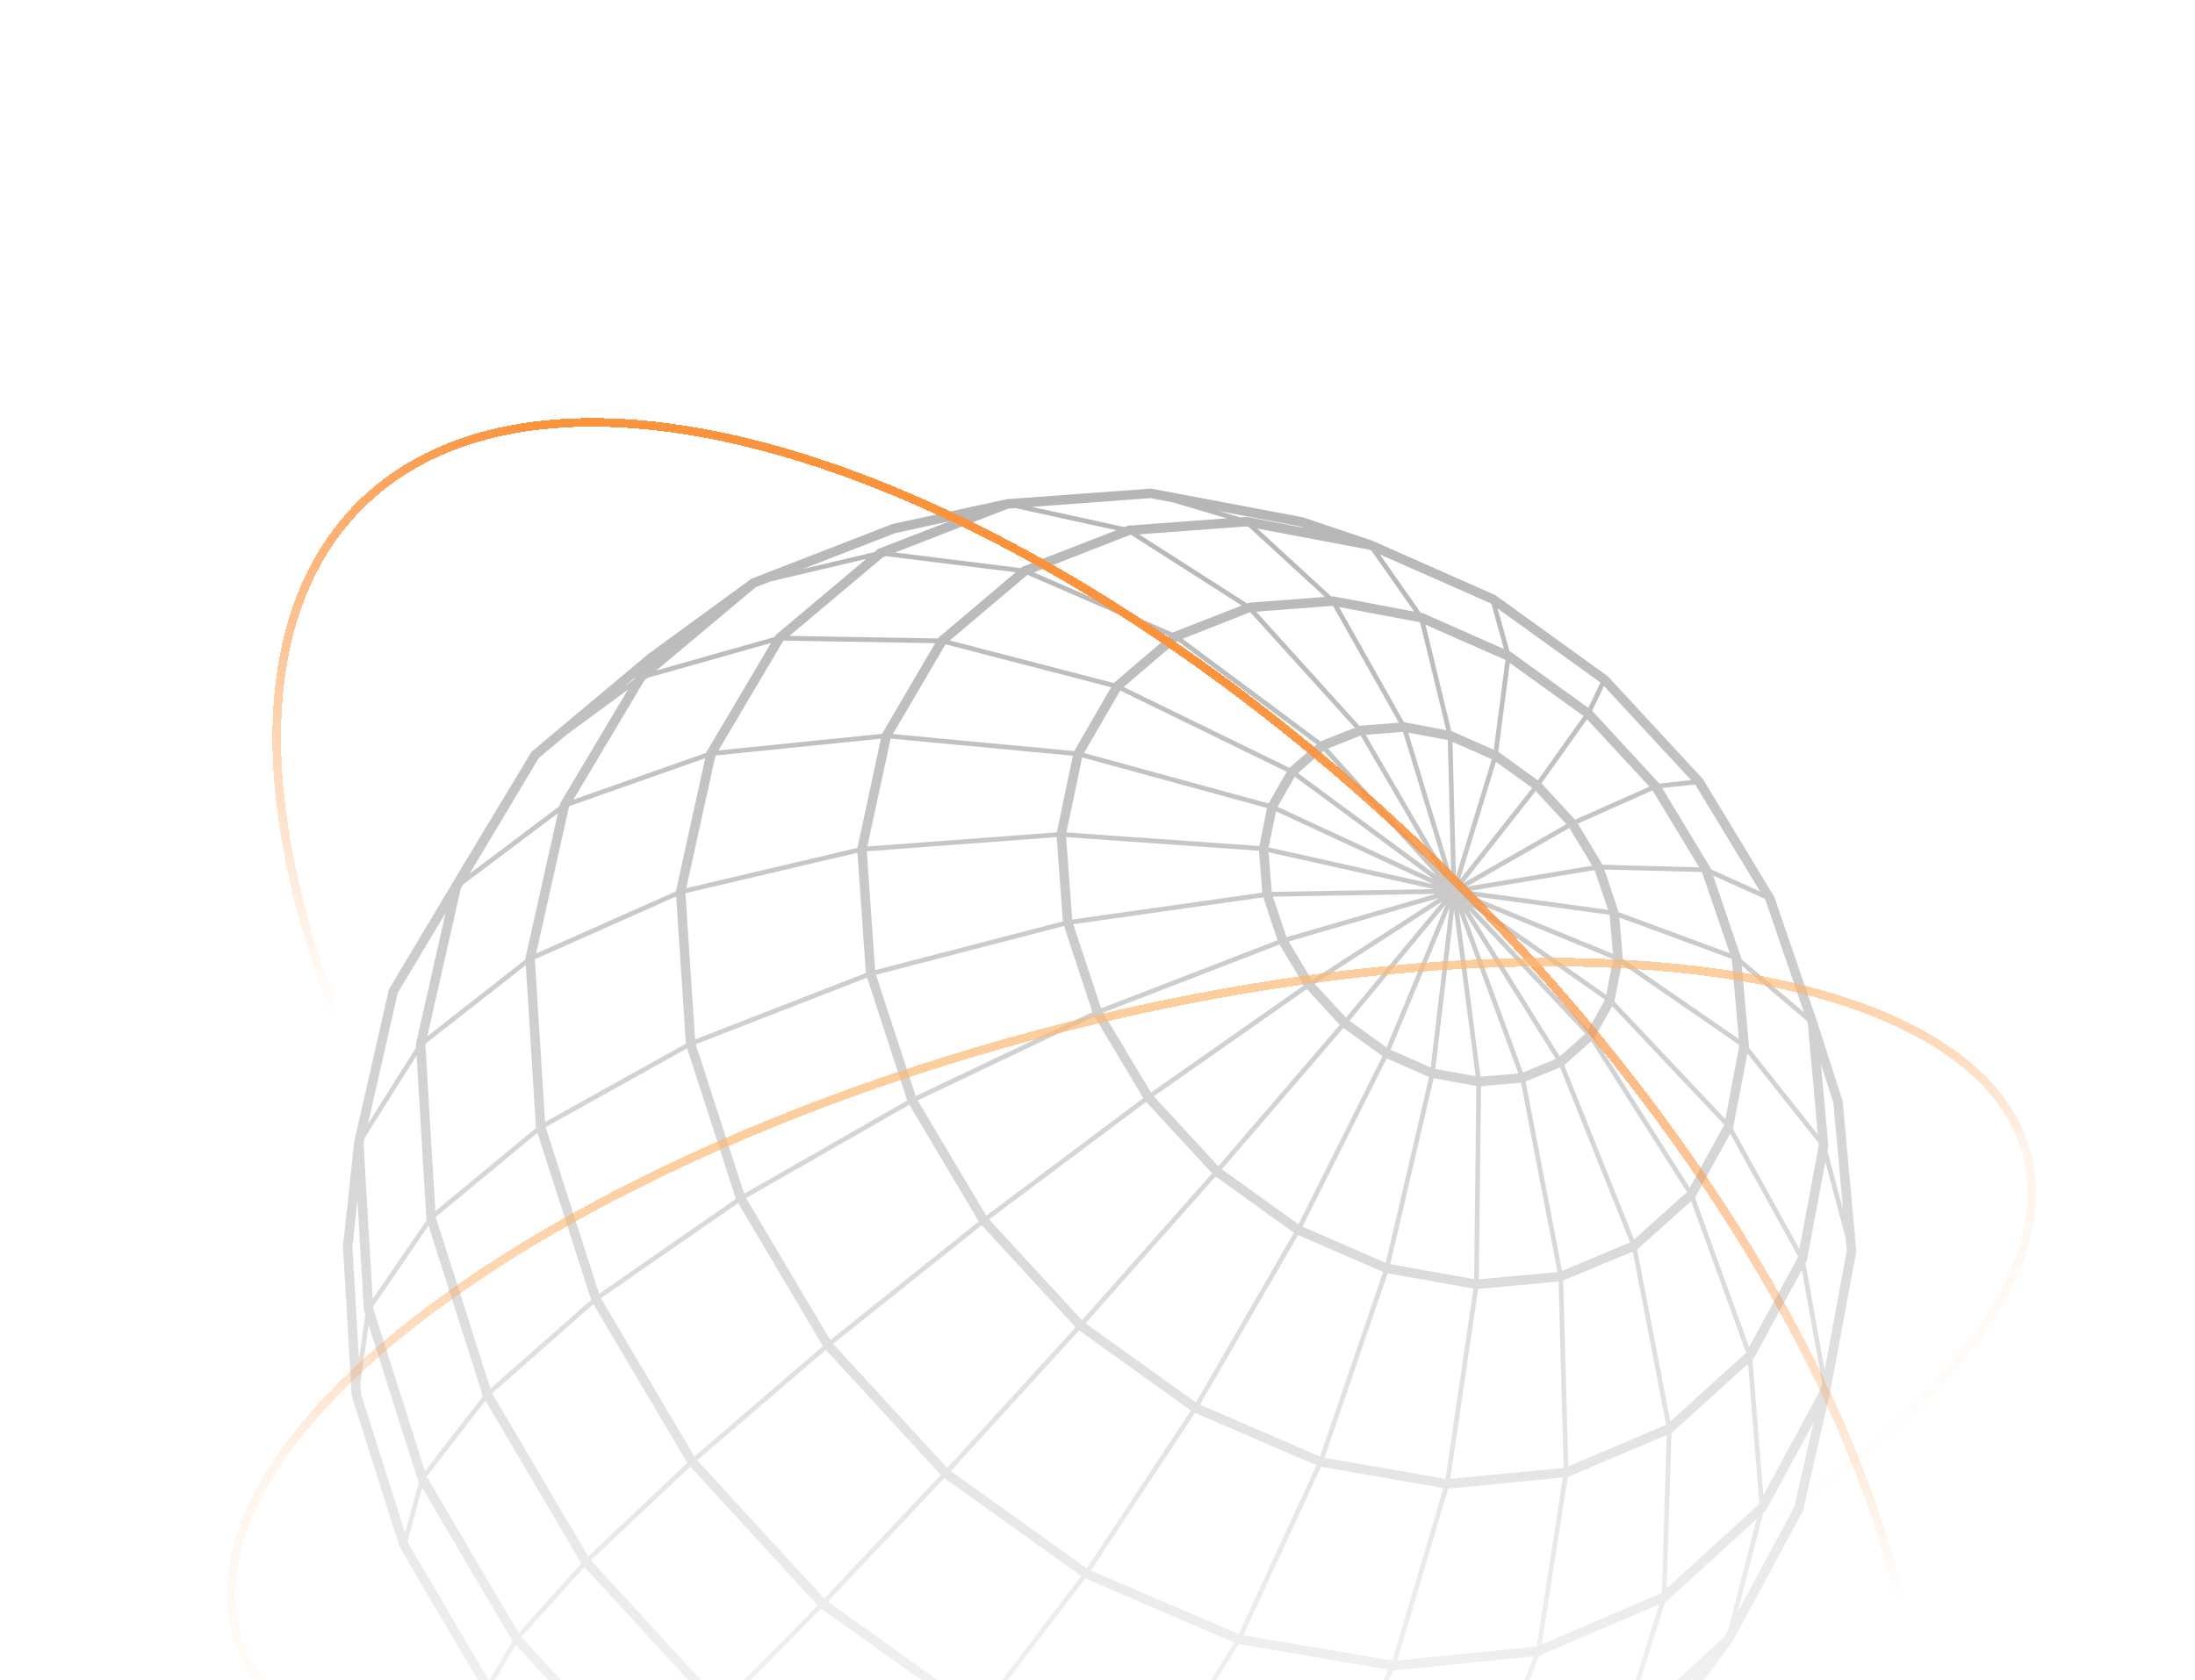 <svg width="512" height="392" viewBox="0 0 512 392" fill="none" xmlns="http://www.w3.org/2000/svg">
<path d="M84.863 305.514L84.871 305.652L85.217 306.751L83.731 317.163L82.208 290.889L83.37 279.99L84.863 305.514ZM204.822 128.079L203.942 128.822L187.259 132.758L187.736 132.569L208.82 124.398L221.497 121.633L204.822 128.079ZM290.796 120.6L289.295 120.716L284.395 119.261L303.336 122.84L304.267 123.161L290.796 120.6ZM224.015 457.803L224.795 458.13L256.132 463.289L241.78 464.766L211.785 459.84L224.015 457.803ZM206.994 459.055L174.365 445.201L185.405 441.337L185.499 441.403L222.118 456.995L208.387 459.28L206.994 459.055ZM114.714 393.257L120.299 383.769L149.154 415.267L140.56 421.903L139.709 421.299L116.742 396.24L114.714 393.257ZM98.479 347.104L119.534 382.917L114.079 392.173L95.239 360.092L95.073 359.561L98.479 347.104ZM97.447 345.293L97.483 345.409L97.729 345.824L94.467 357.64L84.2 325.203L84.055 322.693L85.989 309.167L97.447 345.293ZM147.906 158.493L145.525 160.247L148.202 157.999L147.906 158.493ZM235.185 118.664L236.809 118.548L260.418 123.714L238.432 132.256L238.086 132.547L208.798 128.916L235.185 118.664ZM387.066 182.832L371.379 165.849L374.143 160.072L394.469 182.024L387.066 182.832ZM420.77 236.173L406.151 223.767L406.122 223.44L399.599 204.275L411.577 209.688L411.844 210.132L417.523 226.7L420.77 236.173ZM427.632 257.223L429.912 282.296L426.246 268.493L426.441 267.482L426.47 267.329L424.745 248.302L427.632 257.223ZM425.618 319.659L421.13 294.76L421.448 294.178L425.777 271.011L430.503 288.837L430.778 291.857L425.618 319.659ZM333.259 444.561L313.07 453.365L324.702 446.409L325.777 446.299L325.943 446.278L342.834 438.922L333.259 444.561ZM267.879 462.067L286.445 450.309L287 450.403L322.082 446.685L305.082 456.85L301.301 458.494L267.879 462.067ZM97.166 246.265L99.439 284.224L99.446 284.363L99.547 284.661L86.927 303.069L84.798 266.747L85.094 265.459L97.166 246.265ZM103.934 213.028L97.043 243.471L97.007 243.624L97.058 244.424L85.83 262.229L92.772 231.691L103.934 213.028ZM164.913 175.265L164.826 175.418L164.776 175.629L133.734 186.586L150.308 158.77L151.023 158.173L179.856 150.017L164.913 175.265ZM218.135 150.068L205.746 171.219L167.575 175.098L182.649 149.617L182.836 149.464L218.135 150.068ZM291.293 140.631L290.889 140.791L265.707 124.681L290.673 122.833L291.257 122.95L309.051 139.277L291.293 140.631ZM350.808 151.428L331.982 143.104L331.426 142.995L321.88 129.367L347.597 140.718L347.9 140.943L350.808 151.428ZM370.491 165.173L352.474 152.163L352.113 152.003L349.328 141.969L373.313 159.25L370.491 165.173ZM410.134 351.106L388.776 370.584L389.894 334.328L389.974 334.299L407.746 318.204L410.365 350.677L410.134 351.106ZM377.173 404.855L346.507 418.148L359.004 386.323L387.058 374.317L377.628 404.44L377.173 404.855ZM112.622 325.698L112.65 325.778L99.114 343.255L87.05 305.245L87.028 304.859L99.958 285.971L112.622 325.698ZM122.579 223.454L122.55 223.614L122.565 223.876L99.677 241.79L107.484 207.294L108.04 206.377L130.127 189.759L122.579 223.454ZM157.683 207.862L157.654 207.985L125.061 222.472L132.702 188.325L132.847 188.078L164.494 176.902L157.683 207.862ZM424.247 267.22L419.723 291.435L404.21 263.335L404.231 263.298L407.601 245.792L424.197 266.704L424.247 267.22ZM395.371 279.444L395.392 279.422L403.582 264.477L419.399 293.138L419.348 293.421L407.998 314.318L395.371 279.444ZM407.277 315.65L389.606 331.643L381.871 291.544L394.483 280.237L407.298 315.613L407.277 315.65ZM387.564 371.698L359.618 383.703L365.693 344.609L388.776 334.808L387.643 371.618L387.564 371.698ZM344.97 418.81L308.914 422.543L325.055 389.75L357.763 386.468L345.107 418.752L344.97 418.81ZM325.38 444.109L288.761 447.98L307.521 424.879L307.666 424.908L343.549 421.19L326.022 443.826L325.38 444.109ZM167.597 399.572L203.891 425.526L186.559 439.445L151.687 414.554L167.597 399.572ZM136.318 365.622L166.767 398.838L150.842 413.834L121.605 381.95L136.318 365.622ZM113.242 326.804L135.603 364.771L120.963 381.011L99.525 344.529L113.242 326.804ZM125.018 263.182L101.546 282.602L99.222 243.813L99.294 243.5L122.644 225.193L125.018 263.182ZM250.259 176.327L246.506 194.212L202.318 197.515L207.744 172.325L250.259 176.327ZM250.569 175.25L208.271 171.27L220.545 150.33L259.191 160.349L250.569 175.25ZM351.161 153.982L348.434 174.937L338.671 170.615L338.541 170.594L332.502 145.753L351.161 153.982ZM367.382 191.258L359.567 182.781L370.189 167.814L384.749 183.545L367.382 191.258ZM373.803 201.764L368.031 192.182L385.471 184.411L396.352 202.375L373.803 201.764ZM377.577 212.839L374.229 202.885L396.994 203.46L403.474 222.414L377.577 212.839ZM405.725 243.886L402.456 261.123L376.56 233.677L378.299 224.917L405.725 243.849V243.886ZM365.816 342.149L364.625 298.762L380.853 292.024L388.646 332.458L365.816 342.149ZM358.449 384.169L325.928 387.429L337.798 347.33L364.56 344.754L358.449 384.169ZM307.644 422.652L268.954 416.155L288.948 383.587L323.915 389.582L307.644 422.652ZM125.371 264.317L137.883 303.281L114.397 324.003L101.632 283.962L125.371 264.317ZM160.28 244.599L171.659 279.728L139.745 301.862L127.262 262.993L160.28 244.599ZM202.261 228.104L211.612 256.779L173.586 278.527L162.286 243.653L202.261 228.104ZM307.99 172.98L275.852 149.049L291.618 142.828L316.021 169.815L307.99 172.98ZM394.144 277.116L371.935 242.176L376.055 234.754L402.197 262.432L394.144 277.116ZM338.289 345.053L344.783 300.741L363.543 299.017L364.734 342.506L338.289 345.053ZM324.774 387.472L290.016 381.55L308.135 342.229L336.694 347.214L324.774 387.472ZM267.821 415.907L229.398 399.478L253.166 368.292L287.88 383.23L267.821 415.907ZM227.941 401.239L266.45 417.734L246.146 441.359L206.59 424.5L227.941 401.239ZM138.41 304.285L160.302 341.327L137.205 363.148L114.801 325.102L138.41 304.285ZM172.179 280.71L191.95 314.093L161.976 339.828L140.163 302.909L172.179 280.71ZM212.11 257.761L228.302 284.996L193.667 312.667L174.026 279.546L212.11 257.761ZM248.195 216.055L254.804 236.144L213.596 255.746L204.324 227.442L248.195 216.055ZM295.551 188.522L293.74 197.399L248.75 194.226L252.423 176.727L295.551 188.522ZM300.133 180.067L295.911 187.467L252.856 175.701L261.298 161.113L300.133 180.067ZM300.775 179.15L262.114 160.291L274.676 149.551L307.096 173.693L300.775 179.15ZM339.609 204.522L338.815 173.104L347.979 177.135L339.609 204.522ZM343.375 209.07L375.449 213.45L376.235 222.552L343.375 209.07ZM364.871 248.528L371.148 242.969L393.502 278.149L381.156 289.216L364.871 248.528ZM337.177 345.053L308.957 340.149L323.684 297.089L343.686 300.661L337.177 345.053ZM288.934 381.273L254.458 366.466L278.753 329.649L307.074 341.902L288.934 381.273ZM228.403 398.961L193.09 373.713L220.285 344.863L252.207 367.74L228.403 398.961ZM191.553 375.307L226.974 400.664L205.558 423.998L169.184 398.015L191.553 375.307ZM160.995 342.186L190.723 374.579L168.347 397.295L137.847 364.058L160.995 342.186ZM192.635 314.959L219.448 344.143L192.253 372.986L162.625 340.723L192.635 314.959ZM228.987 285.869L250.893 309.691L220.949 342.513L194.323 313.562L228.987 285.869ZM255.288 237.134L266.674 256.211L230.062 283.642L214.051 256.757L255.288 237.134ZM335.02 204.202L302.745 180.373L308.755 175.178L335.02 204.202ZM336.016 203.649L309.772 174.654L317.378 171.619L336.016 203.649ZM337.235 203.554L318.561 171.459L327.263 170.768L337.235 203.554ZM340.525 205.271L348.939 177.746L357.395 183.836L340.525 205.271ZM341.333 206.043L358.218 184.578L365.361 192.298L341.333 206.043ZM342.105 206.872L366.061 193.179L371.386 201.983L342.105 206.872ZM371.949 203.016L375.102 212.293L342.834 207.876L371.949 203.016ZM343.541 210.336L376.286 223.775L374.669 232.127L343.541 210.336ZM355.851 252.333L363.904 249.059L380.247 289.878L364.365 296.528L355.851 252.333ZM307.904 339.85L279.915 327.765L302.788 288.153L322.623 296.79L307.904 339.85ZM267.352 257.085L282.721 273.783L252.373 308.039L230.719 284.523L267.352 257.085ZM294.678 209.368L297.99 219.373L256.839 235.271L250.345 215.64L294.678 209.368ZM343.253 211.485L374.366 233.255L370.455 240.306L343.253 211.485ZM345.461 253.439L354.783 252.624L363.305 296.812L344.948 298.493L345.461 253.439ZM334.414 251.569L344.371 253.396L343.859 298.442L324.283 294.971L334.414 251.569ZM298.466 220.377L304.159 229.908L268.463 254.916L257.315 236.275L298.466 220.377ZM300.075 218.667L296.914 209.208L334.984 208.553L300.075 218.667ZM362.901 247.08L355.252 250.23L341.499 212.751L362.901 247.08ZM342.531 212.322L369.799 241.208L363.832 246.498L342.531 212.322ZM304.83 230.781L312.522 239.142L284.179 272.11L269.134 255.797L304.83 230.781ZM305.992 228.671L300.587 219.671L335.669 209.513L305.992 228.671ZM345.338 251.22L340.323 212.751L354.163 250.449L345.338 251.22ZM313.958 237.439L306.67 229.552L336.42 210.343L313.958 237.439ZM339.169 212.388L344.22 251.111L334.796 249.416L339.169 212.388ZM324.37 244.955L338.13 211.798L333.728 249.044L324.37 244.955ZM323.417 244.38L314.78 238.174L337.228 211.1L323.417 244.38ZM302.874 285.665L285.009 272.837L313.359 239.855L322.486 246.432L302.874 285.665ZM323.237 294.644L303.827 286.218L323.461 246.949L333.353 251.293L323.237 294.644ZM278.955 327.226L253.202 308.767L283.558 274.504L301.814 287.63L278.955 327.226ZM334.464 207.454L296.633 208.102L295.904 198.854L334.464 207.454ZM298.004 188.245L302.023 181.217L334.414 205.126L298.004 188.245ZM334.24 206.268L295.919 197.719L297.643 189.3L334.24 206.268ZM253.484 365.935L221.786 343.248L251.73 310.411L277.786 329.111L253.484 365.935ZM338.49 203.896L328.468 170.95L337.704 172.667L338.49 203.896ZM293.667 198.505L294.439 208.277L250.107 214.556L248.678 195.325L293.667 198.505ZM352.178 154.681L369.373 167.065L358.709 182.075L349.48 175.41L352.178 154.681ZM246.47 195.318L247.935 214.985L204.129 226.35L202.188 198.628L246.47 195.318ZM287.058 448.162L247.387 441.585L267.547 418.141L306.273 424.668L287.246 448.14L287.058 448.162ZM403.943 223.775L405.602 242.445L378.537 223.731L378.544 223.702L377.714 214.068L403.921 223.724L403.943 223.775ZM331.239 145.193L337.358 170.368L327.552 168.52L327.501 168.527L312.349 141.642L331.217 145.185L331.239 145.193ZM310.934 141.373L326.289 168.622L317.248 169.335L317.125 169.386L293.011 142.719L310.869 141.365L310.934 141.373ZM200.009 198.97L201.972 227.027L162.128 242.532L159.884 208.407L200.009 198.97ZM157.726 209.157L159.985 243.507L127.139 261.807L124.765 223.818L157.726 209.157ZM225.401 455.984L187.663 439.94L204.865 426.152L244.255 442.96L225.617 456.02L225.401 455.984ZM263.867 124.82L289.634 141.278L273.63 147.543L273.529 147.63L241.174 133.558L263.47 124.849L263.867 124.82ZM239.709 134.133L272.605 148.416L259.79 159.366L221.548 149.442L239.565 134.191L239.709 134.133ZM205.486 172.354L199.995 197.835L160.078 207.236L166.89 176.283L205.486 172.354ZM227.176 456.275L245.453 443.469L245.496 443.484L284.807 450.032L265.39 462.336L264.545 462.423L227.176 456.275ZM358.543 429.659L328.064 442.938L345.071 421.03L345.36 421.001L375.413 408.027L360.556 427.818L358.543 429.659ZM379.244 402.956L388.393 373.75L388.769 373.589L409.766 354.431L403.156 380.16L402.226 381.892L379.244 402.956ZM411.324 348.894L408.777 317.272L409.023 317.047L420.293 296.31L425.048 322.715L424.832 323.872L411.324 348.894ZM421.679 238.829L424.017 264.703L407.875 244.366L407.947 244.002L406.288 225.339L421.469 238.218L421.679 238.829ZM206.619 129.767L236.931 133.522L219.015 148.693L218.871 148.816L218.777 148.969L184.135 148.372L205.955 130.022L206.619 129.767ZM130.559 172.769L132.183 171.416L146.455 160.931L130.632 187.489L130.495 188.093L109.54 203.86L125.682 176.858L130.559 172.769ZM172.576 444.444L164.473 438.965L141.498 422.572L149.977 416.024L184.301 440.551L172.85 444.561L172.576 444.444ZM384.418 405.91L368.262 420.739L364.993 423.736L377.455 407.147L378.378 406.747L395.32 391.219L384.418 405.91ZM418.554 351.572L411.332 364.982L405.328 376.129L411.245 353.078L411.887 352.496L423.028 331.854L418.554 351.572ZM395.428 183.057L410.56 208.014L399.108 202.834L399.022 202.572L387.722 183.872L395.407 183.043L395.428 183.057ZM319.355 128.254L319.932 128.509L329.875 142.704L310.992 139.132L310.53 139.168L293.307 123.335L319.355 128.254ZM273.579 117.216L286.17 120.949L263.146 122.651L262.287 122.986L240.698 118.264L268.37 116.234L273.579 117.216ZM176.263 137.022L179.77 135.661L202.059 130.408L180.953 148.161L180.672 148.634L153.101 156.434L176.263 137.022ZM171.443 446.35L206.258 461.15L241.715 467L264.48 464.664L264.618 464.65H264.625L301.871 460.67L334.19 446.569C334.197 446.569 334.197 446.569 334.197 446.561L359.647 431.602L359.755 431.551L385.976 407.482L403.921 383.339L403.979 383.281L420.56 352.496C420.647 352.336 420.676 352.154 420.683 351.979L426.924 324.65L426.932 324.621L426.968 324.461V324.454L432.971 292.119L433 291.966L429.811 256.903C429.796 256.743 429.746 256.59 429.674 256.459L423.8 238.225L413.886 209.295L397.247 181.806L375.059 157.809L348.78 138.848L320.12 126.166H320.105L320.033 126.129L303.957 120.716L303.863 120.694C303.848 120.694 303.834 120.68 303.812 120.68L268.492 114L234.861 116.467L208.271 122.244L208.17 122.28C208.148 122.288 208.127 122.287 208.105 122.295L175.577 134.912L175.303 135.013V135.021L175.137 135.086L174.603 135.53L151.189 152.614C151.182 152.614 151.182 152.614 151.182 152.622L139.139 162.706L124.022 175.367L123.993 175.389L123.849 175.629L108.48 201.124L90.802 230.694L90.708 230.847L82.619 266.405L82.583 266.558L82.59 266.667L80 290.831L82.013 325.473L82.02 325.611L93.183 360.885L112.845 394.428L115.768 398.736L137.357 422.31L163.224 440.792L171.443 446.35Z" fill="url(#paint0_linear_2021_3660)"/>
<g filter="url(#filter0_d_2021_3660)">
<ellipse cx="256" cy="290" rx="118.704" ry="243.335" transform="rotate(-45 256 290)" stroke="url(#paint1_linear_2021_3660)" stroke-width="2" shape-rendering="crispEdges"/>
</g>
<g filter="url(#filter1_d_2021_3660)">
<ellipse cx="263.941" cy="325.099" rx="86.575" ry="216.161" transform="rotate(-105 263.941 325.099)" stroke="url(#paint2_linear_2021_3660)" stroke-width="2" shape-rendering="crispEdges"/>
</g>
<defs>
<filter id="filter0_d_2021_3660" x="55.513" y="89.513" width="400.975" height="400.975" filterUnits="userSpaceOnUse" color-interpolation-filters="sRGB">
<feFlood flood-opacity="0" result="BackgroundImageFix"/>
<feColorMatrix in="SourceAlpha" type="matrix" values="0 0 0 0 0 0 0 0 0 0 0 0 0 0 0 0 0 0 127 0" result="hardAlpha"/>
<feOffset/>
<feGaussianBlur stdDeviation="4"/>
<feComposite in2="hardAlpha" operator="out"/>
<feColorMatrix type="matrix" values="0 0 0 0 0.992 0 0 0 0 0.729 0 0 0 0 0.455 0 0 0 0.24 0"/>
<feBlend mode="normal" in2="BackgroundImageFix" result="effect1_dropShadow_2021_3660"/>
<feBlend mode="normal" in="SourceGraphic" in2="effect1_dropShadow_2021_3660" result="shape"/>
</filter>
<filter id="filter1_d_2021_3660" x="44.928" y="215.474" width="438.026" height="219.249" filterUnits="userSpaceOnUse" color-interpolation-filters="sRGB">
<feFlood flood-opacity="0" result="BackgroundImageFix"/>
<feColorMatrix in="SourceAlpha" type="matrix" values="0 0 0 0 0 0 0 0 0 0 0 0 0 0 0 0 0 0 127 0" result="hardAlpha"/>
<feOffset/>
<feGaussianBlur stdDeviation="4"/>
<feComposite in2="hardAlpha" operator="out"/>
<feColorMatrix type="matrix" values="0 0 0 0 0.992 0 0 0 0 0.729 0 0 0 0 0.455 0 0 0 0.24 0"/>
<feBlend mode="normal" in2="BackgroundImageFix" result="effect1_dropShadow_2021_3660"/>
<feBlend mode="normal" in="SourceGraphic" in2="effect1_dropShadow_2021_3660" result="shape"/>
</filter>
<linearGradient id="paint0_linear_2021_3660" x1="256.5" y1="114" x2="256.5" y2="467" gradientUnits="userSpaceOnUse">
<stop stop-color="#09090B" stop-opacity="0.3"/>
<stop offset="1" stop-color="#09090B" stop-opacity="0"/>
</linearGradient>
<linearGradient id="paint1_linear_2021_3660" x1="321.407" y1="108.627" x2="187.057" y2="170.145" gradientUnits="userSpaceOnUse">
<stop stop-color="#FB923C"/>
<stop offset="1" stop-color="#FB923C" stop-opacity="0"/>
</linearGradient>
<linearGradient id="paint2_linear_2021_3660" x1="345.488" y1="233.648" x2="209.085" y2="221.891" gradientUnits="userSpaceOnUse">
<stop stop-color="#FDBA74" stop-opacity="0.7"/>
<stop offset="0.395" stop-color="#FB923C" stop-opacity="0.1"/>
<stop offset="1" stop-color="#FDBA74" stop-opacity="0"/>
</linearGradient>
</defs>
</svg>
